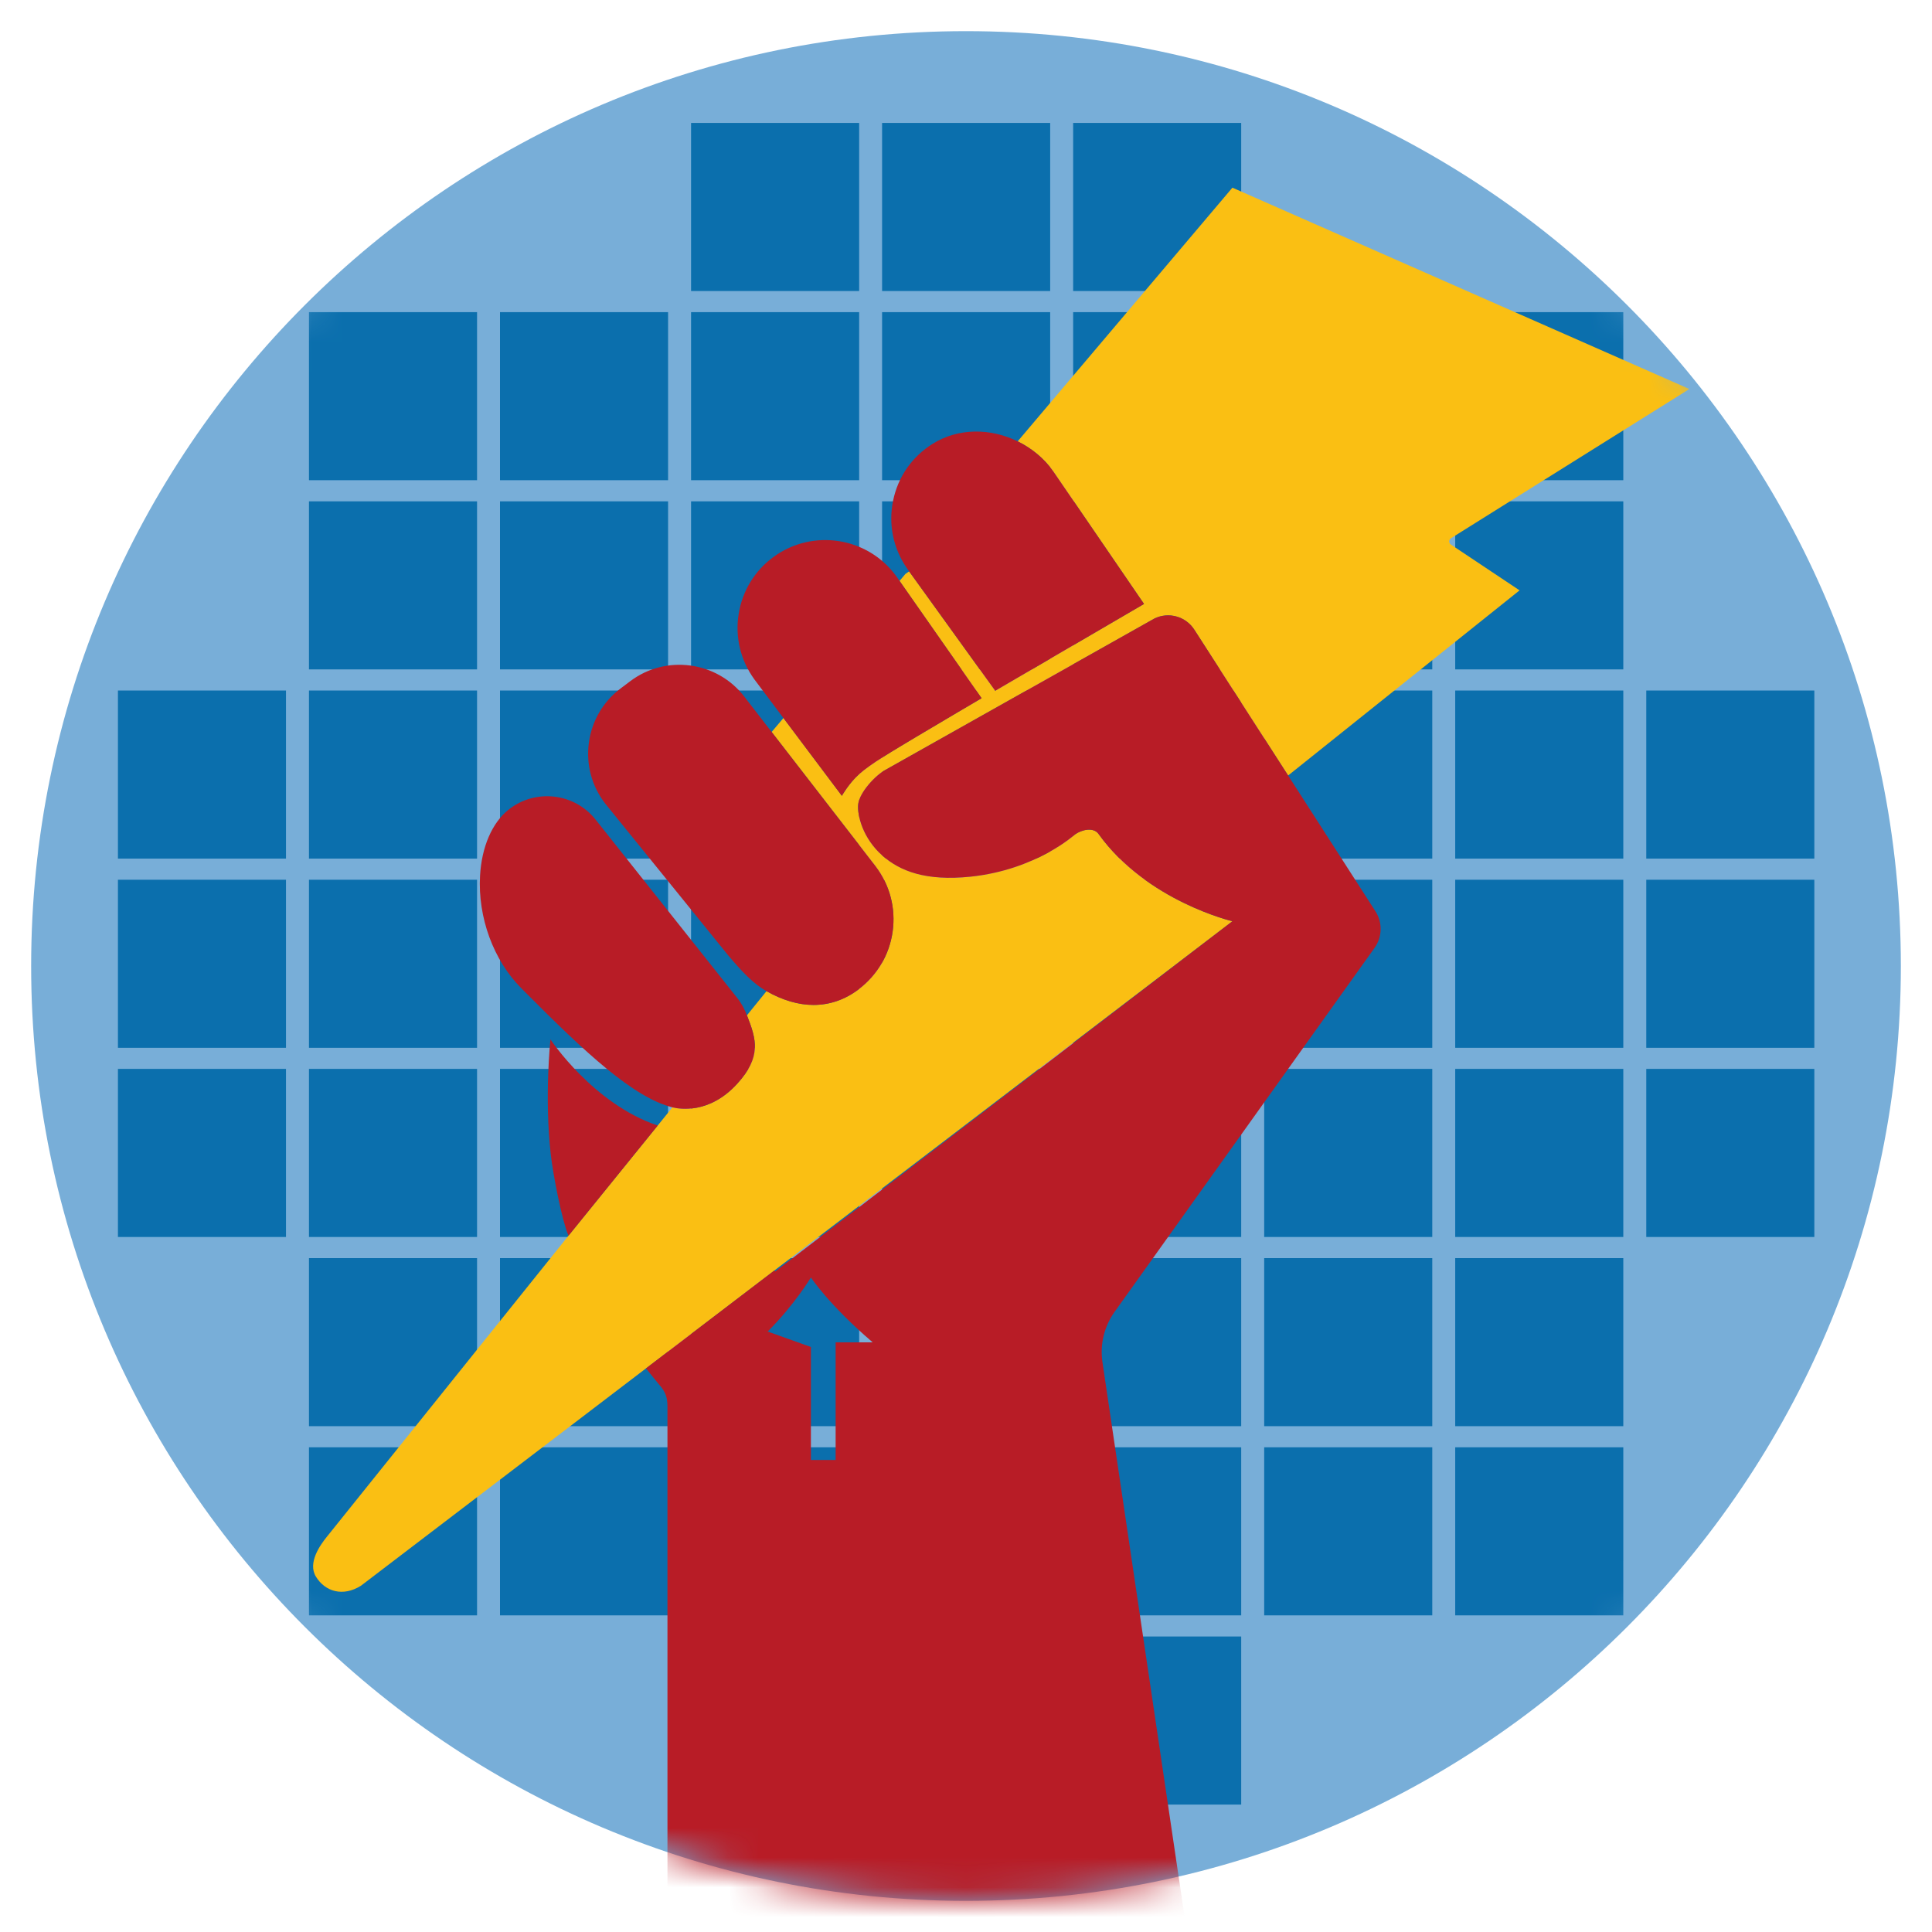 <svg width="65" height="65" viewBox="0 0 65 65" fill="none" xmlns="http://www.w3.org/2000/svg">
<path d="M32.5 63.952C49.87 63.952 63.952 49.87 63.952 32.5C63.952 15.13 49.87 1.048 32.5 1.048C15.13 1.048 1.048 15.13 1.048 32.5C1.048 49.87 15.13 63.952 32.5 63.952Z" fill="#78AED8"/>
<path d="M32.5 65C28.113 65 23.857 64.14 19.849 62.446C15.979 60.809 12.504 58.465 9.519 55.481C6.534 52.497 4.191 49.021 2.554 45.151C0.86 41.143 0 36.887 0 32.5C0 28.113 0.86 23.857 2.554 19.849C4.191 15.979 6.535 12.504 9.519 9.519C12.503 6.534 15.979 4.191 19.849 2.554C23.857 0.86 28.113 0 32.5 0C36.887 0 41.143 0.86 45.151 2.554C49.021 4.191 52.496 6.535 55.481 9.519C58.466 12.503 60.809 15.979 62.446 19.849C64.14 23.857 65 28.113 65 32.5C65 36.887 64.14 41.143 62.446 45.151C60.809 49.021 58.465 52.496 55.481 55.481C52.497 58.466 49.021 60.809 45.151 62.446C41.143 64.14 36.887 65 32.5 65ZM32.5 2.097C28.395 2.097 24.414 2.9 20.666 4.486C17.046 6.017 13.794 8.209 11.001 11.002C8.208 13.795 6.016 17.046 4.485 20.666C2.9 24.414 2.097 28.395 2.097 32.5C2.097 36.605 2.9 40.586 4.486 44.334C6.017 47.954 8.209 51.206 11.002 53.999C13.795 56.792 17.046 58.984 20.666 60.515C24.414 62.1 28.395 62.903 32.5 62.903C36.605 62.903 40.586 62.1 44.334 60.514C47.954 58.983 51.206 56.791 53.999 53.998C56.792 51.205 58.984 47.954 60.515 44.334C62.1 40.586 62.903 36.605 62.903 32.5C62.903 28.395 62.1 24.414 60.514 20.666C58.983 17.046 56.791 13.794 53.998 11.001C51.205 8.208 47.954 6.016 44.334 4.485C40.586 2.9 36.605 2.097 32.5 2.097Z" fill="none"/>
<mask id="mask0_70_1793" style="mask-type:alpha" maskUnits="userSpaceOnUse" x="1" y="1" width="63" height="63">
<path d="M32.5 63.952C49.87 63.952 63.952 49.87 63.952 32.5C63.952 15.13 49.87 1.048 32.5 1.048C15.13 1.048 1.048 15.13 1.048 32.5C1.048 49.87 15.13 63.952 32.5 63.952Z" fill="#78AED8"/>
</mask>
<g mask="url(#mask0_70_1793)">
<path d="M41.759 4.136H36.105V9.791H41.759V4.136Z" fill="#0B6FAD"/>
<path d="M41.759 10.502H36.105V16.156H41.759V10.502Z" fill="#0B6FAD"/>
<path d="M41.759 16.867H36.105V22.521H41.759V16.867Z" fill="#0B6FAD"/>
<path d="M41.759 23.232H36.105V28.887H41.759V23.232Z" fill="#0B6FAD"/>
<path d="M41.759 29.598H36.105V35.252H41.759V29.598Z" fill="#0B6FAD"/>
<path d="M41.759 35.962H36.105V41.617H41.759V35.962Z" fill="#0B6FAD"/>
<path d="M41.759 42.328H36.105V47.982H41.759V42.328Z" fill="#0B6FAD"/>
<path d="M41.759 48.693H36.105V54.347H41.759V48.693Z" fill="#0B6FAD"/>
<path d="M41.759 55.058H36.105V60.713H41.759V55.058Z" fill="#0B6FAD"/>
<path d="M48.187 10.502H42.532V16.156H48.187V10.502Z" fill="#0B6FAD"/>
<path d="M48.187 16.867H42.532V22.521H48.187V16.867Z" fill="#0B6FAD"/>
<path d="M48.187 23.232H42.532V28.887H48.187V23.232Z" fill="#0B6FAD"/>
<path d="M48.187 29.598H42.532V35.252H48.187V29.598Z" fill="#0B6FAD"/>
<path d="M48.187 35.962H42.532V41.617H48.187V35.962Z" fill="#0B6FAD"/>
<path d="M48.187 42.328H42.532V47.982H48.187V42.328Z" fill="#0B6FAD"/>
<path d="M48.187 48.693H42.532V54.347H48.187V48.693Z" fill="#0B6FAD"/>
<path d="M54.614 10.502H48.959V16.156H54.614V10.502Z" fill="#0B6FAD"/>
<path d="M54.614 16.867H48.959V22.521H54.614V16.867Z" fill="#0B6FAD"/>
<path d="M54.614 23.232H48.959V28.887H54.614V23.232Z" fill="#0B6FAD"/>
<path d="M54.614 29.598H48.959V35.252H54.614V29.598Z" fill="#0B6FAD"/>
<path d="M54.614 35.962H48.959V41.617H54.614V35.962Z" fill="#0B6FAD"/>
<path d="M54.614 42.328H48.959V47.982H54.614V42.328Z" fill="#0B6FAD"/>
<path d="M54.614 48.693H48.959V54.347H54.614V48.693Z" fill="#0B6FAD"/>
<path d="M61.041 23.232H55.387V28.887H61.041V23.232Z" fill="#0B6FAD"/>
<path d="M61.041 29.598H55.387V35.252H61.041V29.598Z" fill="#0B6FAD"/>
<path d="M61.041 35.962H55.387V41.617H61.041V35.962Z" fill="#0B6FAD"/>
<path d="M35.332 4.136H29.677V9.791H35.332V4.136Z" fill="#0B6FAD"/>
<path d="M35.332 10.502H29.677V16.156H35.332V10.502Z" fill="#0B6FAD"/>
<path d="M35.332 16.867H29.677V22.521H35.332V16.867Z" fill="#0B6FAD"/>
<path d="M35.332 23.232H29.677V28.887H35.332V23.232Z" fill="#0B6FAD"/>
<path d="M35.332 29.598H29.677V35.252H35.332V29.598Z" fill="#0B6FAD"/>
<path d="M35.332 35.962H29.677V41.617H35.332V35.962Z" fill="#0B6FAD"/>
<path d="M35.332 42.328H29.677V47.982H35.332V42.328Z" fill="#0B6FAD"/>
<path d="M35.332 48.693H29.677V54.347H35.332V48.693Z" fill="#0B6FAD"/>
<path d="M35.332 55.058H29.677V60.713H35.332V55.058Z" fill="#0B6FAD"/>
<path d="M28.905 4.136H23.25V9.791H28.905V4.136Z" fill="#0B6FAD"/>
<path d="M28.905 10.502H23.25V16.156H28.905V10.502Z" fill="#0B6FAD"/>
<path d="M28.905 16.867H23.25V22.521H28.905V16.867Z" fill="#0B6FAD"/>
<path d="M28.905 23.232H23.25V28.887H28.905V23.232Z" fill="#0B6FAD"/>
<path d="M28.905 29.598H23.25V35.252H28.905V29.598Z" fill="#0B6FAD"/>
<path d="M28.905 35.962H23.25V41.617H28.905V35.962Z" fill="#0B6FAD"/>
<path d="M28.905 42.328H23.25V47.982H28.905V42.328Z" fill="#0B6FAD"/>
<path d="M28.905 48.693H23.25V54.347H28.905V48.693Z" fill="#0B6FAD"/>
<path d="M28.905 55.058H23.25V60.713H28.905V55.058Z" fill="#0B6FAD"/>
<path d="M22.477 10.502H16.822V16.156H22.477V10.502Z" fill="#0B6FAD"/>
<path d="M22.477 16.867H16.822V22.521H22.477V16.867Z" fill="#0B6FAD"/>
<path d="M22.477 23.232H16.822V28.887H22.477V23.232Z" fill="#0B6FAD"/>
<path d="M22.477 29.598H16.822V35.252H22.477V29.598Z" fill="#0B6FAD"/>
<path d="M22.477 35.962H16.822V41.617H22.477V35.962Z" fill="#0B6FAD"/>
<path d="M22.477 42.328H16.822V47.982H22.477V42.328Z" fill="#0B6FAD"/>
<path d="M22.477 48.693H16.822V54.347H22.477V48.693Z" fill="#0B6FAD"/>
<path d="M16.05 10.502H10.395V16.156H16.05V10.502Z" fill="#0B6FAD"/>
<path d="M16.05 16.867H10.395V22.521H16.05V16.867Z" fill="#0B6FAD"/>
<path d="M16.05 23.232H10.395V28.887H16.05V23.232Z" fill="#0B6FAD"/>
<path d="M16.05 29.598H10.395V35.252H16.05V29.598Z" fill="#0B6FAD"/>
<path d="M16.05 35.962H10.395V41.617H16.05V35.962Z" fill="#0B6FAD"/>
<path d="M16.05 42.328H10.395V47.982H16.05V42.328Z" fill="#0B6FAD"/>
<path d="M16.05 48.693H10.395V54.347H16.05V48.693Z" fill="#0B6FAD"/>
<path d="M9.622 23.232H3.968V28.887H9.622V23.232Z" fill="#0B6FAD"/>
<path d="M9.622 29.598H3.968V35.252H9.622V29.598Z" fill="#0B6FAD"/>
<path d="M9.622 35.962H3.968V41.617H9.622V35.962Z" fill="#0B6FAD"/>
<path d="M48.813 18.321C48.737 18.27 48.739 18.157 48.817 18.108L56.837 13.088L41.463 6.314L34.238 14.849L34.246 14.852C34.707 15.082 35.127 15.416 35.441 15.865L38.489 20.319L33.483 23.242L30.587 19.223L30.463 19.308L30.264 19.544L33.024 23.491C33.024 23.491 31.452 24.415 30.889 24.753C29.983 25.297 29.304 25.688 28.892 26.057C28.56 26.354 28.324 26.774 28.324 26.774L26.358 24.157L26.298 24.228L25.961 24.626L29.463 29.15C29.94 29.784 30.141 30.56 30.032 31.341C29.923 32.121 29.515 32.813 28.885 33.287C28.421 33.638 27.908 33.81 27.369 33.81C26.86 33.81 26.327 33.651 25.788 33.347L25.13 34.159C25.45 34.973 25.628 35.559 24.796 36.468C23.861 37.49 22.854 37.314 22.623 37.255L22.128 37.867L19.126 41.574L10.995 51.705C10.77 51.983 10.344 52.581 10.629 53.045C10.938 53.549 11.536 53.731 12.144 53.35L21.733 46.038L26.052 42.745L27.435 41.691L41.464 30.994C41.464 30.994 38.578 30.316 36.96 28.058C36.793 27.824 36.407 27.906 36.17 28.071C36.17 28.071 34.873 29.264 32.651 29.495C31.145 29.651 30.277 29.306 29.688 28.787C29.037 28.214 28.83 27.441 28.875 27.047C28.918 26.663 29.448 26.082 29.79 25.902L38.839 20.81C39.318 20.576 39.896 20.739 40.183 21.188L43.337 26.091L51.124 19.862L48.813 18.321Z" fill="#FABF13"/>
<path d="M28.892 26.057C29.305 25.688 29.984 25.297 30.889 24.753C31.453 24.415 33.025 23.49 33.025 23.49L30.264 19.543L30.255 19.53L30.153 19.384C29.195 18.067 27.346 17.777 26.029 18.734C25.392 19.197 24.974 19.882 24.851 20.661C24.727 21.439 24.916 22.219 25.383 22.861L26.357 24.157L28.323 26.774C28.324 26.773 28.56 26.354 28.892 26.057Z" fill="#B81C26"/>
<path d="M28.885 33.287C29.515 32.812 29.923 32.121 30.032 31.34C30.141 30.56 29.94 29.783 29.463 29.15L25.961 24.626L25.033 23.427C24.118 22.246 22.402 22.016 21.208 22.915L20.881 23.161C20.29 23.607 19.91 24.256 19.812 24.99C19.713 25.724 19.909 26.451 20.363 27.037L24.494 32.136C24.964 32.691 25.345 33.098 25.788 33.347C26.327 33.651 26.86 33.81 27.369 33.81C27.908 33.81 28.421 33.638 28.885 33.287Z" fill="#B81C26"/>
<path d="M24.796 36.468C25.628 35.559 25.45 34.973 25.13 34.159C25.051 33.956 24.95 33.759 24.811 33.585L20.038 27.575C19.325 26.675 18.011 26.526 17.112 27.239C16.557 27.68 16.206 28.489 16.151 29.461C16.071 30.861 16.602 32.311 17.537 33.246L17.611 33.321C19.719 35.445 21.313 36.923 22.623 37.255C22.854 37.314 23.861 37.49 24.796 36.468Z" fill="#B81C26"/>
<path d="M38.489 20.319L35.441 15.865C35.127 15.417 34.707 15.082 34.246 14.852C34.243 14.851 34.24 14.85 34.238 14.849C33.329 14.401 32.244 14.391 31.379 14.931C30.683 15.365 30.21 16.045 30.047 16.846C29.884 17.648 30.052 18.458 30.52 19.128L30.568 19.196L30.587 19.223L33.483 23.241L38.489 20.319Z" fill="#B81C26"/>
<path d="M22.128 37.867C19.953 37.138 18.519 34.969 18.519 34.969C18.519 34.969 18.312 36.907 18.529 38.828C18.607 39.526 18.903 41.047 19.126 41.574L22.128 37.867Z" fill="#B81C26"/>
<path d="M38.839 20.81L29.79 25.902C29.448 26.082 28.918 26.663 28.875 27.047C28.831 27.442 29.037 28.214 29.688 28.787C30.277 29.307 31.145 29.651 32.651 29.495C34.873 29.264 36.17 28.071 36.17 28.071C36.407 27.906 36.793 27.824 36.96 28.058C38.579 30.316 41.464 30.994 41.464 30.994L26.083 42.776L26.052 42.745L21.733 46.038C21.744 46.052 22.168 46.576 22.177 46.586C22.506 46.949 22.45 47.216 22.456 47.564V65.855L40.183 66.71L37.088 45.811C37.005 45.222 37.152 44.623 37.497 44.139L46.245 31.891C46.506 31.526 46.519 31.04 46.277 30.662L43.337 26.09L40.183 21.187C39.896 20.739 39.318 20.576 38.839 20.81ZM28.114 45.162V49.12H27.282V45.318L25.827 44.798C26.723 43.908 27.282 42.979 27.282 42.979C27.282 42.979 27.893 43.908 29.361 45.162H28.114Z" fill="#B81C26"/>
</g>
</svg>
